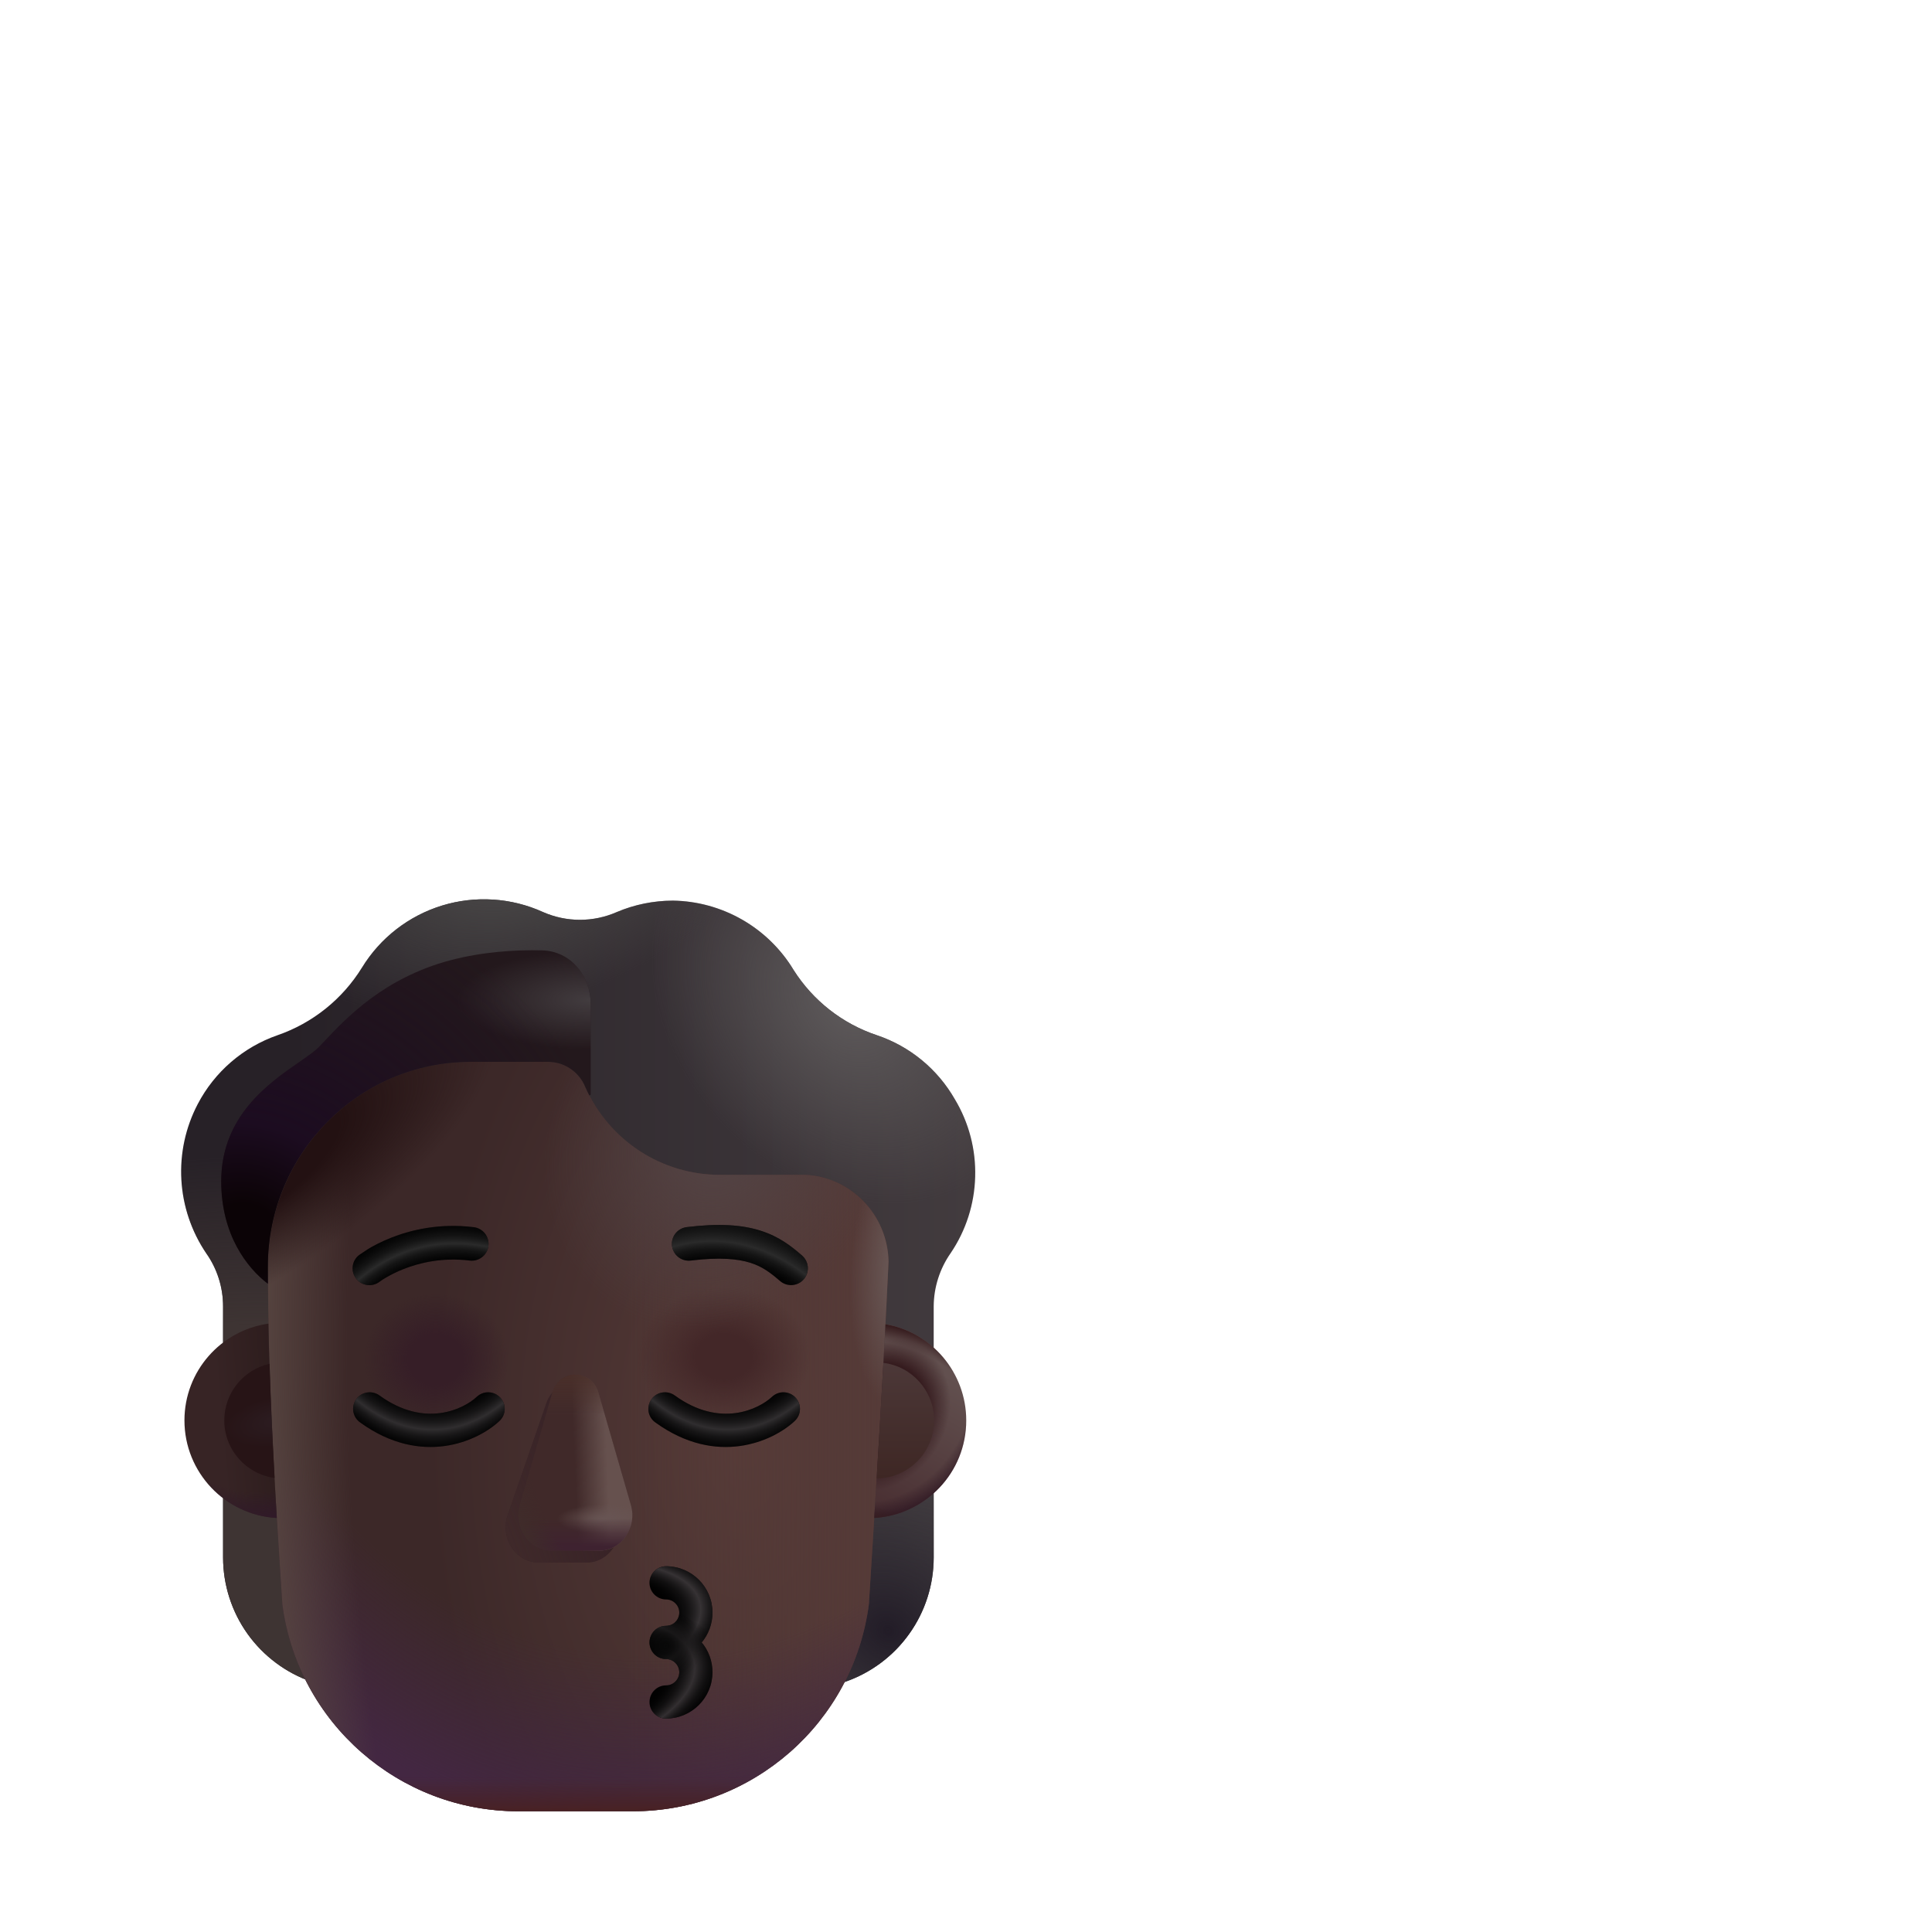 <svg width="32" height="32" viewBox="0 0 32 32" fill="none" xmlns="http://www.w3.org/2000/svg">
<path d="M14.418 25.05C14.755 25.04 15.071 24.925 15.328 24.74V25.677C15.328 26.575 14.793 27.375 13.979 27.707C14.151 27.343 14.268 26.945 14.327 26.52L14.418 25.05Z" fill="url(#paint0_radial_4524_38092)"/>
<path d="M14.418 25.05C14.755 25.04 15.071 24.925 15.328 24.74V25.677C15.328 26.575 14.793 27.375 13.979 27.707C14.151 27.343 14.268 26.945 14.327 26.52L14.418 25.05Z" fill="url(#paint1_radial_4524_38092)"/>
<path d="M4.64 25.05C4.303 25.04 3.987 24.925 3.73 24.74V25.677C3.73 26.575 4.266 27.375 5.079 27.707C4.908 27.343 4.79 26.945 4.731 26.52L4.64 25.05Z" fill="url(#paint2_radial_4524_38092)"/>
<path d="M4.64 25.05C4.303 25.04 3.987 24.925 3.73 24.74V25.677C3.73 26.575 4.266 27.375 5.079 27.707C4.908 27.343 4.79 26.945 4.731 26.52L4.64 25.05Z" fill="url(#paint3_radial_4524_38092)"/>
<path d="M15.815 18.207C15.529 17.707 15.07 17.33 14.525 17.147C13.954 16.957 13.467 16.575 13.145 16.067C12.937 15.721 12.643 15.434 12.294 15.233C11.944 15.032 11.549 14.923 11.145 14.917C10.825 14.918 10.509 14.982 10.215 15.107C10.023 15.191 9.815 15.235 9.605 15.235C9.395 15.235 9.187 15.191 8.995 15.107C8.469 14.868 7.873 14.83 7.321 14.999C6.768 15.169 6.297 15.534 5.995 16.027C5.671 16.55 5.177 16.946 4.595 17.147C4.026 17.345 3.554 17.753 3.275 18.287C3.073 18.673 2.979 19.106 3.004 19.541C3.029 19.976 3.171 20.396 3.415 20.757C3.597 21.014 3.695 21.322 3.695 21.637V25.797C3.695 26.25 3.837 26.693 4.1 27.062C4.364 27.431 4.736 27.709 5.165 27.857L7.055 28.517V21.087C7.206 20.94 7.334 20.772 7.435 20.587C7.599 20.304 7.704 19.991 7.745 19.667H8.025C8.59 19.666 9.136 19.464 9.565 19.097C9.995 19.463 10.54 19.665 11.105 19.667H11.385C11.426 19.991 11.531 20.304 11.695 20.587C11.802 20.767 11.93 20.935 12.075 21.087V28.517L13.995 27.857C14.424 27.709 14.796 27.431 15.059 27.062C15.323 26.693 15.465 26.25 15.465 25.797V21.637C15.467 21.322 15.565 21.015 15.745 20.757C15.999 20.383 16.14 19.944 16.152 19.492C16.165 19.04 16.048 18.594 15.815 18.207Z" fill="url(#paint4_linear_4524_38092)"/>
<path d="M15.815 18.207C15.529 17.707 15.07 17.33 14.525 17.147C13.954 16.957 13.467 16.575 13.145 16.067C12.937 15.721 12.643 15.434 12.294 15.233C11.944 15.032 11.549 14.923 11.145 14.917C10.825 14.918 10.509 14.982 10.215 15.107C10.023 15.191 9.815 15.235 9.605 15.235C9.395 15.235 9.187 15.191 8.995 15.107C8.469 14.868 7.873 14.83 7.321 14.999C6.768 15.169 6.297 15.534 5.995 16.027C5.671 16.55 5.177 16.946 4.595 17.147C4.026 17.345 3.554 17.753 3.275 18.287C3.073 18.673 2.979 19.106 3.004 19.541C3.029 19.976 3.171 20.396 3.415 20.757C3.597 21.014 3.695 21.322 3.695 21.637V25.797C3.695 26.25 3.837 26.693 4.1 27.062C4.364 27.431 4.736 27.709 5.165 27.857L7.055 28.517V21.087C7.206 20.94 7.334 20.772 7.435 20.587C7.599 20.304 7.704 19.991 7.745 19.667H8.025C8.59 19.666 9.136 19.464 9.565 19.097C9.995 19.463 10.54 19.665 11.105 19.667H11.385C11.426 19.991 11.531 20.304 11.695 20.587C11.802 20.767 11.93 20.935 12.075 21.087V28.517L13.995 27.857C14.424 27.709 14.796 27.431 15.059 27.062C15.323 26.693 15.465 26.25 15.465 25.797V21.637C15.467 21.322 15.565 21.015 15.745 20.757C15.999 20.383 16.14 19.944 16.152 19.492C16.165 19.04 16.048 18.594 15.815 18.207Z" fill="url(#paint5_radial_4524_38092)"/>
<path d="M15.815 18.207C15.529 17.707 15.07 17.33 14.525 17.147C13.954 16.957 13.467 16.575 13.145 16.067C12.937 15.721 12.643 15.434 12.294 15.233C11.944 15.032 11.549 14.923 11.145 14.917C10.825 14.918 10.509 14.982 10.215 15.107C10.023 15.191 9.815 15.235 9.605 15.235C9.395 15.235 9.187 15.191 8.995 15.107C8.469 14.868 7.873 14.83 7.321 14.999C6.768 15.169 6.297 15.534 5.995 16.027C5.671 16.55 5.177 16.946 4.595 17.147C4.026 17.345 3.554 17.753 3.275 18.287C3.073 18.673 2.979 19.106 3.004 19.541C3.029 19.976 3.171 20.396 3.415 20.757C3.597 21.014 3.695 21.322 3.695 21.637V25.797C3.695 26.25 3.837 26.693 4.1 27.062C4.364 27.431 4.736 27.709 5.165 27.857L7.055 28.517V21.087C7.206 20.94 7.334 20.772 7.435 20.587C7.599 20.304 7.704 19.991 7.745 19.667H8.025C8.59 19.666 9.136 19.464 9.565 19.097C9.995 19.463 10.54 19.665 11.105 19.667H11.385C11.426 19.991 11.531 20.304 11.695 20.587C11.802 20.767 11.93 20.935 12.075 21.087V28.517L13.995 27.857C14.424 27.709 14.796 27.431 15.059 27.062C15.323 26.693 15.465 26.25 15.465 25.797V21.637C15.467 21.322 15.565 21.015 15.745 20.757C15.999 20.383 16.14 19.944 16.152 19.492C16.165 19.04 16.048 18.594 15.815 18.207Z" fill="url(#paint6_radial_4524_38092)"/>
<path d="M15.815 18.207C15.529 17.707 15.07 17.33 14.525 17.147C13.954 16.957 13.467 16.575 13.145 16.067C12.937 15.721 12.643 15.434 12.294 15.233C11.944 15.032 11.549 14.923 11.145 14.917C10.825 14.918 10.509 14.982 10.215 15.107C10.023 15.191 9.815 15.235 9.605 15.235C9.395 15.235 9.187 15.191 8.995 15.107C8.469 14.868 7.873 14.83 7.321 14.999C6.768 15.169 6.297 15.534 5.995 16.027C5.671 16.55 5.177 16.946 4.595 17.147C4.026 17.345 3.554 17.753 3.275 18.287C3.073 18.673 2.979 19.106 3.004 19.541C3.029 19.976 3.171 20.396 3.415 20.757C3.597 21.014 3.695 21.322 3.695 21.637V25.797C3.695 26.25 3.837 26.693 4.1 27.062C4.364 27.431 4.736 27.709 5.165 27.857L7.055 28.517V21.087C7.206 20.94 7.334 20.772 7.435 20.587C7.599 20.304 7.704 19.991 7.745 19.667H8.025C8.59 19.666 9.136 19.464 9.565 19.097C9.995 19.463 10.54 19.665 11.105 19.667H11.385C11.426 19.991 11.531 20.304 11.695 20.587C11.802 20.767 11.93 20.935 12.075 21.087V28.517L13.995 27.857C14.424 27.709 14.796 27.431 15.059 27.062C15.323 26.693 15.465 26.25 15.465 25.797V21.637C15.467 21.322 15.565 21.015 15.745 20.757C15.999 20.383 16.14 19.944 16.152 19.492C16.165 19.04 16.048 18.594 15.815 18.207Z" fill="url(#paint7_radial_4524_38092)"/>
<path d="M15.815 18.207C15.529 17.707 15.07 17.33 14.525 17.147C13.954 16.957 13.467 16.575 13.145 16.067C12.937 15.721 12.643 15.434 12.294 15.233C11.944 15.032 11.549 14.923 11.145 14.917C10.825 14.918 10.509 14.982 10.215 15.107C10.023 15.191 9.815 15.235 9.605 15.235C9.395 15.235 9.187 15.191 8.995 15.107C8.469 14.868 7.873 14.83 7.321 14.999C6.768 15.169 6.297 15.534 5.995 16.027C5.671 16.55 5.177 16.946 4.595 17.147C4.026 17.345 3.554 17.753 3.275 18.287C3.073 18.673 2.979 19.106 3.004 19.541C3.029 19.976 3.171 20.396 3.415 20.757C3.597 21.014 3.695 21.322 3.695 21.637V25.797C3.695 26.25 3.837 26.693 4.1 27.062C4.364 27.431 4.736 27.709 5.165 27.857L7.055 28.517V21.087C7.206 20.94 7.334 20.772 7.435 20.587C7.599 20.304 7.704 19.991 7.745 19.667H8.025C8.59 19.666 9.136 19.464 9.565 19.097C9.995 19.463 10.54 19.665 11.105 19.667H11.385C11.426 19.991 11.531 20.304 11.695 20.587C11.802 20.767 11.93 20.935 12.075 21.087V28.517L13.995 27.857C14.424 27.709 14.796 27.431 15.059 27.062C15.323 26.693 15.465 26.25 15.465 25.797V21.637C15.467 21.322 15.565 21.015 15.745 20.757C15.999 20.383 16.14 19.944 16.152 19.492C16.165 19.04 16.048 18.594 15.815 18.207Z" fill="url(#paint8_radial_4524_38092)"/>
<path d="M15.815 18.207C15.529 17.707 15.07 17.33 14.525 17.147C13.954 16.957 13.467 16.575 13.145 16.067C12.937 15.721 12.643 15.434 12.294 15.233C11.944 15.032 11.549 14.923 11.145 14.917C10.825 14.918 10.509 14.982 10.215 15.107C10.023 15.191 9.815 15.235 9.605 15.235C9.395 15.235 9.187 15.191 8.995 15.107C8.469 14.868 7.873 14.83 7.321 14.999C6.768 15.169 6.297 15.534 5.995 16.027C5.671 16.55 5.177 16.946 4.595 17.147C4.026 17.345 3.554 17.753 3.275 18.287C3.073 18.673 2.979 19.106 3.004 19.541C3.029 19.976 3.171 20.396 3.415 20.757C3.597 21.014 3.695 21.322 3.695 21.637V25.797C3.695 26.25 3.837 26.693 4.1 27.062C4.364 27.431 4.736 27.709 5.165 27.857L7.055 28.517V21.087C7.206 20.94 7.334 20.772 7.435 20.587C7.599 20.304 7.704 19.991 7.745 19.667H8.025C8.59 19.666 9.136 19.464 9.565 19.097C9.995 19.463 10.54 19.665 11.105 19.667H11.385C11.426 19.991 11.531 20.304 11.695 20.587C11.802 20.767 11.93 20.935 12.075 21.087V28.517L13.995 27.857C14.424 27.709 14.796 27.431 15.059 27.062C15.323 26.693 15.465 26.25 15.465 25.797V21.637C15.467 21.322 15.565 21.015 15.745 20.757C15.999 20.383 16.14 19.944 16.152 19.492C16.165 19.04 16.048 18.594 15.815 18.207Z" fill="url(#paint9_radial_4524_38092)"/>
<path d="M4.677 26.574C4.936 28.538 6.607 30 8.585 30H10.483C12.461 30 14.132 28.538 14.391 26.574C14.51 24.68 14.629 22.793 14.717 20.899C14.706 20.128 14.098 19.491 13.33 19.459H11.922C10.961 19.459 10.092 18.892 9.697 18.008C9.596 17.754 9.351 17.587 9.078 17.587H7.798C5.942 17.587 4.438 19.108 4.438 20.985C4.438 22.857 4.554 24.698 4.677 26.574Z" fill="url(#paint10_radial_4524_38092)"/>
<path d="M4.677 26.574C4.936 28.538 6.607 30 8.585 30H10.483C12.461 30 14.132 28.538 14.391 26.574C14.51 24.68 14.629 22.793 14.717 20.899C14.706 20.128 14.098 19.491 13.33 19.459H11.922C10.961 19.459 10.092 18.892 9.697 18.008C9.596 17.754 9.351 17.587 9.078 17.587H7.798C5.942 17.587 4.438 19.108 4.438 20.985C4.438 22.857 4.554 24.698 4.677 26.574Z" fill="url(#paint11_linear_4524_38092)"/>
<path d="M4.677 26.574C4.936 28.538 6.607 30 8.585 30H10.483C12.461 30 14.132 28.538 14.391 26.574C14.51 24.68 14.629 22.793 14.717 20.899C14.706 20.128 14.098 19.491 13.33 19.459H11.922C10.961 19.459 10.092 18.892 9.697 18.008C9.596 17.754 9.351 17.587 9.078 17.587H7.798C5.942 17.587 4.438 19.108 4.438 20.985C4.438 22.857 4.554 24.698 4.677 26.574Z" fill="url(#paint12_radial_4524_38092)"/>
<path d="M4.677 26.574C4.936 28.538 6.607 30 8.585 30H10.483C12.461 30 14.132 28.538 14.391 26.574C14.51 24.68 14.629 22.793 14.717 20.899C14.706 20.128 14.098 19.491 13.33 19.459H11.922C10.961 19.459 10.092 18.892 9.697 18.008C9.596 17.754 9.351 17.587 9.078 17.587H7.798C5.942 17.587 4.438 19.108 4.438 20.985C4.438 22.857 4.554 24.698 4.677 26.574Z" fill="url(#paint13_radial_4524_38092)"/>
<path d="M4.677 26.574C4.936 28.538 6.607 30 8.585 30H10.483C12.461 30 14.132 28.538 14.391 26.574C14.51 24.68 14.629 22.793 14.717 20.899C14.706 20.128 14.098 19.491 13.33 19.459H11.922C10.961 19.459 10.092 18.892 9.697 18.008C9.596 17.754 9.351 17.587 9.078 17.587H7.798C5.942 17.587 4.438 19.108 4.438 20.985C4.438 22.857 4.554 24.698 4.677 26.574Z" fill="url(#paint14_radial_4524_38092)"/>
<path d="M4.677 26.574C4.936 28.538 6.607 30 8.585 30H10.483C12.461 30 14.132 28.538 14.391 26.574C14.51 24.68 14.629 22.793 14.717 20.899C14.706 20.128 14.098 19.491 13.33 19.459H11.922C10.961 19.459 10.092 18.892 9.697 18.008C9.596 17.754 9.351 17.587 9.078 17.587H7.798C5.942 17.587 4.438 19.108 4.438 20.985C4.438 22.857 4.554 24.698 4.677 26.574Z" fill="url(#paint15_radial_4524_38092)"/>
<path d="M4.677 26.574C4.936 28.538 6.607 30 8.585 30H10.483C12.461 30 14.132 28.538 14.391 26.574C14.51 24.68 14.629 22.793 14.717 20.899C14.706 20.128 14.098 19.491 13.33 19.459H11.922C10.961 19.459 10.092 18.892 9.697 18.008C9.596 17.754 9.351 17.587 9.078 17.587H7.798C5.942 17.587 4.438 19.108 4.438 20.985C4.438 22.857 4.554 24.698 4.677 26.574Z" fill="url(#paint16_radial_4524_38092)"/>
<path d="M4.677 26.574C4.936 28.538 6.607 30 8.585 30H10.483C12.461 30 14.132 28.538 14.391 26.574C14.51 24.68 14.629 22.793 14.717 20.899C14.706 20.128 14.098 19.491 13.33 19.459H11.922C10.961 19.459 10.092 18.892 9.697 18.008C9.596 17.754 9.351 17.587 9.078 17.587H7.798C5.942 17.587 4.438 19.108 4.438 20.985C4.438 22.857 4.554 24.698 4.677 26.574Z" fill="url(#paint17_radial_4524_38092)"/>
<path d="M4.677 26.574C4.936 28.538 6.607 30 8.585 30H10.483C12.461 30 14.132 28.538 14.391 26.574C14.51 24.68 14.629 22.793 14.717 20.899C14.706 20.128 14.098 19.491 13.33 19.459H11.922C10.961 19.459 10.092 18.892 9.697 18.008C9.596 17.754 9.351 17.587 9.078 17.587H7.798C5.942 17.587 4.438 19.108 4.438 20.985C4.438 22.857 4.554 24.698 4.677 26.574Z" fill="url(#paint18_radial_4524_38092)"/>
<path d="M4.677 26.574C4.936 28.538 6.607 30 8.585 30H10.483C12.461 30 14.132 28.538 14.391 26.574C14.51 24.68 14.629 22.793 14.717 20.899C14.706 20.128 14.098 19.491 13.33 19.459H11.922C10.961 19.459 10.092 18.892 9.697 18.008C9.596 17.754 9.351 17.587 9.078 17.587H7.798C5.942 17.587 4.438 19.108 4.438 20.985C4.438 22.857 4.554 24.698 4.677 26.574Z" fill="url(#paint19_linear_4524_38092)"/>
<path d="M11.251 26.71C11.251 26.59 11.153 26.492 11.033 26.492C10.881 26.492 10.758 26.369 10.758 26.217C10.758 26.066 10.881 25.942 11.033 25.942C11.457 25.942 11.801 26.286 11.801 26.71C11.801 26.898 11.734 27.07 11.622 27.204C11.734 27.337 11.801 27.509 11.801 27.697C11.801 28.121 11.457 28.465 11.033 28.465C10.881 28.465 10.758 28.342 10.758 28.19C10.758 28.038 10.881 27.915 11.033 27.915C11.153 27.915 11.251 27.817 11.251 27.697C11.251 27.576 11.153 27.479 11.033 27.479C10.881 27.479 10.758 27.356 10.758 27.204C10.758 27.052 10.881 26.929 11.033 26.929C11.153 26.929 11.251 26.831 11.251 26.71Z" fill="#010101"/>
<path d="M11.251 26.71C11.251 26.59 11.153 26.492 11.033 26.492C10.881 26.492 10.758 26.369 10.758 26.217C10.758 26.066 10.881 25.942 11.033 25.942C11.457 25.942 11.801 26.286 11.801 26.71C11.801 26.898 11.734 27.07 11.622 27.204C11.734 27.337 11.801 27.509 11.801 27.697C11.801 28.121 11.457 28.465 11.033 28.465C10.881 28.465 10.758 28.342 10.758 28.19C10.758 28.038 10.881 27.915 11.033 27.915C11.153 27.915 11.251 27.817 11.251 27.697C11.251 27.576 11.153 27.479 11.033 27.479C10.881 27.479 10.758 27.356 10.758 27.204C10.758 27.052 10.881 26.929 11.033 26.929C11.153 26.929 11.251 26.831 11.251 26.71Z" fill="url(#paint20_radial_4524_38092)"/>
<path d="M11.251 26.71C11.251 26.59 11.153 26.492 11.033 26.492C10.881 26.492 10.758 26.369 10.758 26.217C10.758 26.066 10.881 25.942 11.033 25.942C11.457 25.942 11.801 26.286 11.801 26.71C11.801 26.898 11.734 27.07 11.622 27.204C11.734 27.337 11.801 27.509 11.801 27.697C11.801 28.121 11.457 28.465 11.033 28.465C10.881 28.465 10.758 28.342 10.758 28.19C10.758 28.038 10.881 27.915 11.033 27.915C11.153 27.915 11.251 27.817 11.251 27.697C11.251 27.576 11.153 27.479 11.033 27.479C10.881 27.479 10.758 27.356 10.758 27.204C10.758 27.052 10.881 26.929 11.033 26.929C11.153 26.929 11.251 26.831 11.251 26.71Z" fill="url(#paint21_radial_4524_38092)"/>
<path d="M11.251 26.71C11.251 26.59 11.153 26.492 11.033 26.492C10.881 26.492 10.758 26.369 10.758 26.217C10.758 26.066 10.881 25.942 11.033 25.942C11.457 25.942 11.801 26.286 11.801 26.71C11.801 26.898 11.734 27.07 11.622 27.204C11.734 27.337 11.801 27.509 11.801 27.697C11.801 28.121 11.457 28.465 11.033 28.465C10.881 28.465 10.758 28.342 10.758 28.19C10.758 28.038 10.881 27.915 11.033 27.915C11.153 27.915 11.251 27.817 11.251 27.697C11.251 27.576 11.153 27.479 11.033 27.479C10.881 27.479 10.758 27.356 10.758 27.204C10.758 27.052 10.881 26.929 11.033 26.929C11.153 26.929 11.251 26.831 11.251 26.71Z" fill="url(#paint22_radial_4524_38092)"/>
<path d="M9.039 23.271L8.4 25.12C8.291 25.501 8.553 25.881 8.924 25.881H9.715C10.085 25.881 10.347 25.495 10.238 25.12L9.704 23.271C9.589 22.862 9.159 22.862 9.039 23.271Z" fill="#331E24"/>
<path d="M9.039 23.271L8.4 25.12C8.291 25.501 8.553 25.881 8.924 25.881H9.715C10.085 25.881 10.347 25.495 10.238 25.12L9.704 23.271C9.589 22.862 9.159 22.862 9.039 23.271Z" fill="url(#paint23_radial_4524_38092)"/>
<path d="M9.145 23.075L8.611 24.924C8.502 25.304 8.764 25.684 9.135 25.684H9.925C10.296 25.684 10.558 25.298 10.449 24.924L9.915 23.075C9.8 22.665 9.265 22.665 9.145 23.075Z" fill="#402929"/>
<path d="M9.145 23.075L8.611 24.924C8.502 25.304 8.764 25.684 9.135 25.684H9.925C10.296 25.684 10.558 25.298 10.449 24.924L9.915 23.075C9.8 22.665 9.265 22.665 9.145 23.075Z" fill="url(#paint24_linear_4524_38092)"/>
<path d="M9.145 23.075L8.611 24.924C8.502 25.304 8.764 25.684 9.135 25.684H9.925C10.296 25.684 10.558 25.298 10.449 24.924L9.915 23.075C9.8 22.665 9.265 22.665 9.145 23.075Z" fill="url(#paint25_radial_4524_38092)"/>
<path d="M9.145 23.075L8.611 24.924C8.502 25.304 8.764 25.684 9.135 25.684H9.925C10.296 25.684 10.558 25.298 10.449 24.924L9.915 23.075C9.8 22.665 9.265 22.665 9.145 23.075Z" fill="url(#paint26_linear_4524_38092)"/>
<path d="M9.145 23.075L8.611 24.924C8.502 25.304 8.764 25.684 9.135 25.684H9.925C10.296 25.684 10.558 25.298 10.449 24.924L9.915 23.075C9.8 22.665 9.265 22.665 9.145 23.075Z" fill="url(#paint27_radial_4524_38092)"/>
<path d="M9.145 23.075L8.611 24.924C8.502 25.304 8.764 25.684 9.135 25.684H9.925C10.296 25.684 10.558 25.298 10.449 24.924L9.915 23.075C9.8 22.665 9.265 22.665 9.145 23.075Z" fill="url(#paint28_linear_4524_38092)"/>
<path d="M13.285 20.796C13.109 20.643 12.904 20.48 12.594 20.383C12.287 20.286 11.904 20.26 11.374 20.325C11.221 20.344 11.112 20.483 11.131 20.636C11.15 20.789 11.289 20.898 11.442 20.879C11.926 20.82 12.222 20.851 12.426 20.915C12.625 20.977 12.76 21.079 12.919 21.217C13.035 21.318 13.211 21.306 13.312 21.19C13.413 21.074 13.401 20.898 13.285 20.796Z" fill="#010101"/>
<path d="M13.285 20.796C13.109 20.643 12.904 20.48 12.594 20.383C12.287 20.286 11.904 20.26 11.374 20.325C11.221 20.344 11.112 20.483 11.131 20.636C11.15 20.789 11.289 20.898 11.442 20.879C11.926 20.82 12.222 20.851 12.426 20.915C12.625 20.977 12.76 21.079 12.919 21.217C13.035 21.318 13.211 21.306 13.312 21.19C13.413 21.074 13.401 20.898 13.285 20.796Z" fill="url(#paint29_radial_4524_38092)"/>
<path d="M6.098 20.687C6.188 20.633 6.319 20.563 6.483 20.499C6.813 20.369 7.283 20.257 7.847 20.326C7.999 20.344 8.108 20.483 8.09 20.636C8.071 20.789 7.932 20.898 7.779 20.879C7.328 20.824 6.952 20.914 6.687 21.018C6.555 21.07 6.453 21.125 6.384 21.166C6.35 21.186 6.324 21.203 6.309 21.214C6.301 21.22 6.295 21.224 6.292 21.226L6.289 21.228C6.168 21.322 5.993 21.3 5.899 21.178C5.804 21.057 5.826 20.881 5.948 20.787L6.098 20.687Z" fill="#010101"/>
<path d="M6.098 20.687C6.188 20.633 6.319 20.563 6.483 20.499C6.813 20.369 7.283 20.257 7.847 20.326C7.999 20.344 8.108 20.483 8.09 20.636C8.071 20.789 7.932 20.898 7.779 20.879C7.328 20.824 6.952 20.914 6.687 21.018C6.555 21.07 6.453 21.125 6.384 21.166C6.35 21.186 6.324 21.203 6.309 21.214C6.301 21.22 6.295 21.224 6.292 21.226L6.289 21.228C6.168 21.322 5.993 21.3 5.899 21.178C5.804 21.057 5.826 20.881 5.948 20.787L6.098 20.687Z" fill="url(#paint30_radial_4524_38092)"/>
<path d="M9.762 18.145C9.739 18.1 9.717 18.055 9.696 18.008C9.595 17.754 9.349 17.587 9.077 17.587H7.797C5.94 17.587 4.436 19.108 4.436 20.985V21.262C4.094 21.002 3.664 20.453 3.664 19.565C3.664 18.487 4.45 17.942 4.952 17.594C5.093 17.496 5.212 17.414 5.284 17.34C5.315 17.308 5.348 17.273 5.385 17.234C5.736 16.861 6.363 16.197 7.456 15.906C7.993 15.764 8.536 15.73 8.978 15.741C9.45 15.752 9.784 16.161 9.784 16.634V18.132L9.762 18.145Z" fill="#23181C"/>
<path d="M9.762 18.145C9.739 18.1 9.717 18.055 9.696 18.008C9.595 17.754 9.349 17.587 9.077 17.587H7.797C5.94 17.587 4.436 19.108 4.436 20.985V21.262C4.094 21.002 3.664 20.453 3.664 19.565C3.664 18.487 4.45 17.942 4.952 17.594C5.093 17.496 5.212 17.414 5.284 17.34C5.315 17.308 5.348 17.273 5.385 17.234C5.736 16.861 6.363 16.197 7.456 15.906C7.993 15.764 8.536 15.73 8.978 15.741C9.45 15.752 9.784 16.161 9.784 16.634V18.132L9.762 18.145Z" fill="url(#paint31_radial_4524_38092)"/>
<path d="M9.762 18.145C9.739 18.1 9.717 18.055 9.696 18.008C9.595 17.754 9.349 17.587 9.077 17.587H7.797C5.94 17.587 4.436 19.108 4.436 20.985V21.262C4.094 21.002 3.664 20.453 3.664 19.565C3.664 18.487 4.45 17.942 4.952 17.594C5.093 17.496 5.212 17.414 5.284 17.34C5.315 17.308 5.348 17.273 5.385 17.234C5.736 16.861 6.363 16.197 7.456 15.906C7.993 15.764 8.536 15.73 8.978 15.741C9.45 15.752 9.784 16.161 9.784 16.634V18.132L9.762 18.145Z" fill="url(#paint32_radial_4524_38092)"/>
<path d="M14.48 25.142C14.547 24.072 14.611 23.003 14.666 21.933C15.426 22.066 16.004 22.729 16.004 23.527C16.004 24.389 15.33 25.093 14.48 25.142Z" fill="url(#paint33_linear_4524_38092)"/>
<path d="M14.48 25.142C14.547 24.072 14.611 23.003 14.666 21.933C15.426 22.066 16.004 22.729 16.004 23.527C16.004 24.389 15.33 25.093 14.48 25.142Z" fill="url(#paint34_radial_4524_38092)"/>
<path d="M14.48 25.142C14.547 24.072 14.611 23.003 14.666 21.933C15.426 22.066 16.004 22.729 16.004 23.527C16.004 24.389 15.33 25.093 14.48 25.142Z" fill="url(#paint35_radial_4524_38092)"/>
<path d="M14.48 25.142C14.547 24.072 14.611 23.003 14.666 21.933C15.426 22.066 16.004 22.729 16.004 23.527C16.004 24.389 15.33 25.093 14.48 25.142Z" fill="url(#paint36_radial_4524_38092)"/>
<path d="M4.445 21.924C3.659 22.035 3.055 22.71 3.055 23.526C3.055 24.39 3.732 25.096 4.584 25.142C4.519 24.067 4.466 22.999 4.445 21.924Z" fill="url(#paint37_linear_4524_38092)"/>
<path d="M4.445 21.924C3.659 22.035 3.055 22.71 3.055 23.526C3.055 24.39 3.732 25.096 4.584 25.142C4.519 24.067 4.466 22.999 4.445 21.924Z" fill="url(#paint38_radial_4524_38092)"/>
<path d="M4.465 22.589C4.035 22.685 3.715 23.068 3.715 23.526C3.715 24.014 4.078 24.417 4.549 24.479C4.514 23.849 4.484 23.219 4.465 22.589Z" fill="url(#paint39_radial_4524_38092)"/>
<path d="M14.52 24.488C14.558 23.849 14.596 23.211 14.631 22.573C15.105 22.632 15.472 23.037 15.472 23.527C15.472 24.054 15.046 24.483 14.52 24.488Z" fill="url(#paint40_linear_4524_38092)"/>
<path fill-rule="evenodd" clip-rule="evenodd" d="M10.792 23.174C10.702 23.297 10.729 23.469 10.852 23.558C11.872 24.299 12.809 23.87 13.164 23.535C13.274 23.431 13.279 23.257 13.175 23.147C13.071 23.036 12.897 23.031 12.786 23.136C12.572 23.337 11.929 23.66 11.176 23.113C11.053 23.024 10.881 23.051 10.792 23.174Z" fill="#010101"/>
<path fill-rule="evenodd" clip-rule="evenodd" d="M10.792 23.174C10.702 23.297 10.729 23.469 10.852 23.558C11.872 24.299 12.809 23.87 13.164 23.535C13.274 23.431 13.279 23.257 13.175 23.147C13.071 23.036 12.897 23.031 12.786 23.136C12.572 23.337 11.929 23.66 11.176 23.113C11.053 23.024 10.881 23.051 10.792 23.174Z" fill="url(#paint41_radial_4524_38092)"/>
<path fill-rule="evenodd" clip-rule="evenodd" d="M5.901 23.174C5.812 23.297 5.839 23.469 5.962 23.558C6.982 24.299 7.919 23.87 8.273 23.535C8.384 23.431 8.389 23.257 8.284 23.147C8.18 23.036 8.006 23.031 7.896 23.136C7.682 23.337 7.038 23.66 6.285 23.113C6.162 23.024 5.99 23.051 5.901 23.174Z" fill="#010101"/>
<path fill-rule="evenodd" clip-rule="evenodd" d="M5.901 23.174C5.812 23.297 5.839 23.469 5.962 23.558C6.982 24.299 7.919 23.87 8.273 23.535C8.384 23.431 8.389 23.257 8.284 23.147C8.18 23.036 8.006 23.031 7.896 23.136C7.682 23.337 7.038 23.66 6.285 23.113C6.162 23.024 5.99 23.051 5.901 23.174Z" fill="url(#paint42_radial_4524_38092)"/>
<defs>
<radialGradient id="paint0_radial_4524_38092" cx="0" cy="0" r="1" gradientUnits="userSpaceOnUse" gradientTransform="translate(15.109 24.74) rotate(103.169) scale(3.851 4.575)">
<stop offset="0.043" stop-color="#FFC135"/>
<stop offset="1" stop-color="#E26839"/>
</radialGradient>
<radialGradient id="paint1_radial_4524_38092" cx="0" cy="0" r="1" gradientUnits="userSpaceOnUse" gradientTransform="translate(14.359 25.01) rotate(53.902) scale(0.501 0.425)">
<stop stop-color="#E18C2A"/>
<stop offset="1" stop-color="#E18C2A" stop-opacity="0"/>
</radialGradient>
<radialGradient id="paint2_radial_4524_38092" cx="0" cy="0" r="1" gradientUnits="userSpaceOnUse" gradientTransform="translate(3.95 24.858) rotate(71.234) scale(4.168 1.894)">
<stop stop-color="#D57A26"/>
<stop offset="1" stop-color="#D06A3C"/>
</radialGradient>
<radialGradient id="paint3_radial_4524_38092" cx="0" cy="0" r="1" gradientUnits="userSpaceOnUse" gradientTransform="translate(4.616 24.85) rotate(72.29) scale(1.053 0.924)">
<stop offset="0.263" stop-color="#BE691E"/>
<stop offset="0.977" stop-color="#BE691E" stop-opacity="0"/>
</radialGradient>
<linearGradient id="paint4_linear_4524_38092" x1="16.927" y1="20.417" x2="4.757" y2="20.417" gradientUnits="userSpaceOnUse">
<stop stop-color="#443D40"/>
<stop offset="1" stop-color="#272127"/>
</linearGradient>
<radialGradient id="paint5_radial_4524_38092" cx="0" cy="0" r="1" gradientUnits="userSpaceOnUse" gradientTransform="translate(4.265 25.22) rotate(-90) scale(6.071 9.28)">
<stop offset="0.536" stop-color="#3E3433"/>
<stop offset="1" stop-color="#3E3433" stop-opacity="0"/>
</radialGradient>
<radialGradient id="paint6_radial_4524_38092" cx="0" cy="0" r="1" gradientUnits="userSpaceOnUse" gradientTransform="translate(14.84 27.492) rotate(-88.428) scale(4.358 4.673)">
<stop stop-color="#4F4D4D"/>
<stop offset="1" stop-color="#4F4D4D" stop-opacity="0"/>
</radialGradient>
<radialGradient id="paint7_radial_4524_38092" cx="0" cy="0" r="1" gradientUnits="userSpaceOnUse" gradientTransform="translate(14.049 16.61) rotate(-132.584) scale(3.653 2.91)">
<stop stop-color="#5E5A5B"/>
<stop offset="1" stop-color="#5E5A5B" stop-opacity="0"/>
</radialGradient>
<radialGradient id="paint8_radial_4524_38092" cx="0" cy="0" r="1" gradientUnits="userSpaceOnUse" gradientTransform="translate(8.797 13.849) rotate(69.649) scale(2.728 4.62)">
<stop offset="0.287" stop-color="#484646"/>
<stop offset="1" stop-color="#484646" stop-opacity="0"/>
</radialGradient>
<radialGradient id="paint9_radial_4524_38092" cx="0" cy="0" r="1" gradientUnits="userSpaceOnUse" gradientTransform="translate(14.706 26.99) rotate(-54.884) scale(2.763 3.085)">
<stop stop-color="#221C27"/>
<stop offset="1" stop-color="#221C27" stop-opacity="0"/>
</radialGradient>
<radialGradient id="paint10_radial_4524_38092" cx="0" cy="0" r="1" gradientUnits="userSpaceOnUse" gradientTransform="translate(12.354 23.793) rotate(180) scale(5.258 9.301)">
<stop stop-color="#563B38"/>
<stop offset="1" stop-color="#3C2828"/>
</radialGradient>
<linearGradient id="paint11_linear_4524_38092" x1="14.717" y1="25.489" x2="10.339" y2="25.489" gradientUnits="userSpaceOnUse">
<stop stop-color="#563B38"/>
<stop offset="1" stop-color="#563B38" stop-opacity="0"/>
</linearGradient>
<radialGradient id="paint12_radial_4524_38092" cx="0" cy="0" r="1" gradientUnits="userSpaceOnUse" gradientTransform="translate(11.121 17.846) rotate(94.704) scale(12.537 10.383)">
<stop offset="0.767" stop-color="#432742" stop-opacity="0"/>
<stop offset="0.997" stop-color="#432742"/>
</radialGradient>
<radialGradient id="paint13_radial_4524_38092" cx="0" cy="0" r="1" gradientUnits="userSpaceOnUse" gradientTransform="translate(11.991 22.473) rotate(-90) scale(1.155 1.429)">
<stop offset="0.325" stop-color="#432728"/>
<stop offset="1" stop-color="#432728" stop-opacity="0"/>
</radialGradient>
<radialGradient id="paint14_radial_4524_38092" cx="0" cy="0" r="1" gradientUnits="userSpaceOnUse" gradientTransform="translate(7.216 22.52) rotate(-89.794) scale(1.101 1.198)">
<stop offset="0.378" stop-color="#361E27"/>
<stop offset="1" stop-color="#361E27" stop-opacity="0"/>
</radialGradient>
<radialGradient id="paint15_radial_4524_38092" cx="0" cy="0" r="1" gradientUnits="userSpaceOnUse" gradientTransform="translate(12.982 24.787) rotate(176.388) scale(8.562 21.872)">
<stop offset="0.836" stop-color="#564440" stop-opacity="0"/>
<stop offset="1" stop-color="#564440"/>
</radialGradient>
<radialGradient id="paint16_radial_4524_38092" cx="0" cy="0" r="1" gradientUnits="userSpaceOnUse" gradientTransform="translate(4.031 19.443) rotate(-33.032) scale(4.886 1.789)">
<stop offset="0.38" stop-color="#231112"/>
<stop offset="1" stop-color="#231112" stop-opacity="0"/>
</radialGradient>
<radialGradient id="paint17_radial_4524_38092" cx="0" cy="0" r="1" gradientUnits="userSpaceOnUse" gradientTransform="translate(15.107 20.859) rotate(95.368) scale(2.523 1.009)">
<stop offset="0.245" stop-color="#6B5B59"/>
<stop offset="1" stop-color="#6B5B59" stop-opacity="0"/>
</radialGradient>
<radialGradient id="paint18_radial_4524_38092" cx="0" cy="0" r="1" gradientUnits="userSpaceOnUse" gradientTransform="translate(11.971 18.786) rotate(121.159) scale(3.388 2.797)">
<stop offset="0.078" stop-color="#534445"/>
<stop offset="1" stop-color="#534445" stop-opacity="0"/>
</radialGradient>
<linearGradient id="paint19_linear_4524_38092" x1="9.577" y1="30.082" x2="9.577" y2="29.438" gradientUnits="userSpaceOnUse">
<stop stop-color="#49201F"/>
<stop offset="1" stop-color="#49201F" stop-opacity="0"/>
</linearGradient>
<radialGradient id="paint20_radial_4524_38092" cx="0" cy="0" r="1" gradientUnits="userSpaceOnUse" gradientTransform="translate(8.61 27.271) rotate(166.23) scale(9.416 3.797)">
<stop offset="0.267" stop-opacity="0"/>
<stop offset="0.326" stop-color="#363234"/>
<stop offset="0.381" stop-opacity="0"/>
</radialGradient>
<radialGradient id="paint21_radial_4524_38092" cx="0" cy="0" r="1" gradientUnits="userSpaceOnUse" gradientTransform="translate(8.54 28.025) rotate(170.692) scale(9.196 3.909)">
<stop offset="0.267" stop-opacity="0"/>
<stop offset="0.326" stop-color="#332F31"/>
<stop offset="0.381" stop-opacity="0"/>
</radialGradient>
<radialGradient id="paint22_radial_4524_38092" cx="0" cy="0" r="1" gradientUnits="userSpaceOnUse" gradientTransform="translate(11.027 27.257) rotate(88.002) scale(0.606)">
<stop stop-color="#080808"/>
<stop offset="1" stop-color="#080808" stop-opacity="0"/>
</radialGradient>
<radialGradient id="paint23_radial_4524_38092" cx="0" cy="0" r="1" gradientUnits="userSpaceOnUse" gradientTransform="translate(-1.651 35.598) rotate(-72.474) scale(22.322 14.345)">
<stop offset="0.672" stop-color="#432D2C"/>
<stop offset="0.891" stop-color="#432D2C" stop-opacity="0"/>
</radialGradient>
<linearGradient id="paint24_linear_4524_38092" x1="10.373" y1="24.472" x2="9.53" y2="24.507" gradientUnits="userSpaceOnUse">
<stop offset="0.36" stop-color="#66514E"/>
<stop offset="1" stop-color="#66514E" stop-opacity="0"/>
</linearGradient>
<radialGradient id="paint25_radial_4524_38092" cx="0" cy="0" r="1" gradientUnits="userSpaceOnUse" gradientTransform="translate(9.999 25.162) rotate(90) scale(0.246 0.772)">
<stop stop-color="#685554"/>
<stop offset="1" stop-color="#685554" stop-opacity="0"/>
</radialGradient>
<linearGradient id="paint26_linear_4524_38092" x1="9.53" y1="25.618" x2="9.53" y2="25.15" gradientUnits="userSpaceOnUse">
<stop stop-color="#3E2230"/>
<stop offset="1" stop-color="#3E2230" stop-opacity="0"/>
</linearGradient>
<radialGradient id="paint27_radial_4524_38092" cx="0" cy="0" r="1" gradientUnits="userSpaceOnUse" gradientTransform="translate(10.116 24.589) rotate(155.369) scale(1.683 2.705)">
<stop offset="0.714" stop-color="#3E2B29" stop-opacity="0"/>
<stop offset="1" stop-color="#3F2C2A"/>
</radialGradient>
<linearGradient id="paint28_linear_4524_38092" x1="9.53" y1="22.646" x2="9.53" y2="23.447" gradientUnits="userSpaceOnUse">
<stop stop-color="#4B302A"/>
<stop offset="1" stop-color="#4B302A" stop-opacity="0"/>
</linearGradient>
<radialGradient id="paint29_radial_4524_38092" cx="0" cy="0" r="1" gradientUnits="userSpaceOnUse" gradientTransform="translate(11.795 26.636) rotate(90) scale(13.444 8.243)">
<stop offset="0.422" stop-opacity="0"/>
<stop offset="0.452" stop-color="#353535" stop-opacity="0.8"/>
<stop offset="0.501" stop-opacity="0"/>
</radialGradient>
<radialGradient id="paint30_radial_4524_38092" cx="0" cy="0" r="1" gradientUnits="userSpaceOnUse" gradientTransform="translate(8.433 26.636) rotate(75.964) scale(13.857 8.61)">
<stop offset="0.419" stop-opacity="0"/>
<stop offset="0.444" stop-color="#353535" stop-opacity="0.8"/>
<stop offset="0.474" stop-opacity="0"/>
</radialGradient>
<radialGradient id="paint31_radial_4524_38092" cx="0" cy="0" r="1" gradientUnits="userSpaceOnUse" gradientTransform="translate(9.784 16.56) rotate(180) scale(2.214 0.822)">
<stop stop-color="#423C3F"/>
<stop offset="1" stop-color="#423C3F" stop-opacity="0"/>
</radialGradient>
<radialGradient id="paint32_radial_4524_38092" cx="0" cy="0" r="1" gradientUnits="userSpaceOnUse" gradientTransform="translate(4.067 20.526) rotate(-57.724) scale(6.061 6.715)">
<stop offset="0.093" stop-color="#0B0306"/>
<stop offset="0.311" stop-color="#1C0C20"/>
<stop offset="1" stop-color="#1C0C20" stop-opacity="0"/>
</radialGradient>
<linearGradient id="paint33_linear_4524_38092" x1="16.004" y1="22.953" x2="14.79" y2="25.142" gradientUnits="userSpaceOnUse">
<stop stop-color="#62504F"/>
<stop offset="1" stop-color="#492F32"/>
</linearGradient>
<radialGradient id="paint34_radial_4524_38092" cx="0" cy="0" r="1" gradientUnits="userSpaceOnUse" gradientTransform="translate(14.175 22.886) rotate(74.347) scale(2.343 2.236)">
<stop offset="0.856" stop-color="#301924" stop-opacity="0"/>
<stop offset="1" stop-color="#301924"/>
</radialGradient>
<radialGradient id="paint35_radial_4524_38092" cx="0" cy="0" r="1" gradientUnits="userSpaceOnUse" gradientTransform="translate(14.537 23.434) rotate(-53.92) scale(1.345 1.128)">
<stop offset="0.664" stop-color="#351B1E"/>
<stop offset="1" stop-color="#351B1E" stop-opacity="0"/>
</radialGradient>
<radialGradient id="paint36_radial_4524_38092" cx="0" cy="0" r="1" gradientUnits="userSpaceOnUse" gradientTransform="translate(14.652 23.607) rotate(-69.263) scale(1.667 2.228)">
<stop offset="0.803" stop-color="#361C1E" stop-opacity="0"/>
<stop offset="0.966" stop-color="#361C1E"/>
</radialGradient>
<linearGradient id="paint37_linear_4524_38092" x1="3.645" y1="23.661" x2="5.111" y2="23.533" gradientUnits="userSpaceOnUse">
<stop stop-color="#372425"/>
<stop offset="1" stop-color="#281919"/>
</linearGradient>
<radialGradient id="paint38_radial_4524_38092" cx="0" cy="0" r="1" gradientUnits="userSpaceOnUse" gradientTransform="translate(4.235 23.054) rotate(101.248) scale(2.129 2.093)">
<stop offset="0.775" stop-color="#301929" stop-opacity="0"/>
<stop offset="1" stop-color="#301929"/>
</radialGradient>
<radialGradient id="paint39_radial_4524_38092" cx="0" cy="0" r="1" gradientUnits="userSpaceOnUse" gradientTransform="translate(4.637 23.534) rotate(170.26) scale(0.935 0.412)">
<stop stop-color="#2C1D22"/>
<stop offset="1" stop-color="#271416"/>
</radialGradient>
<linearGradient id="paint40_linear_4524_38092" x1="14.995" y1="22.573" x2="14.995" y2="24.488" gradientUnits="userSpaceOnUse">
<stop stop-color="#4C3838"/>
<stop offset="1" stop-color="#3E2724"/>
</linearGradient>
<radialGradient id="paint41_radial_4524_38092" cx="0" cy="0" r="1" gradientUnits="userSpaceOnUse" gradientTransform="translate(11.915 19.506) rotate(-93.173) scale(9.042 5.689)">
<stop offset="0.411" stop-opacity="0"/>
<stop offset="0.462" stop-color="#3C393B" stop-opacity="0.8"/>
<stop offset="0.505" stop-opacity="0"/>
</radialGradient>
<radialGradient id="paint42_radial_4524_38092" cx="0" cy="0" r="1" gradientUnits="userSpaceOnUse" gradientTransform="translate(7.024 19.506) rotate(-93.173) scale(9.042 5.689)">
<stop offset="0.411" stop-opacity="0"/>
<stop offset="0.462" stop-color="#3C393B" stop-opacity="0.8"/>
<stop offset="0.505" stop-opacity="0"/>
</radialGradient>
</defs>
</svg>
